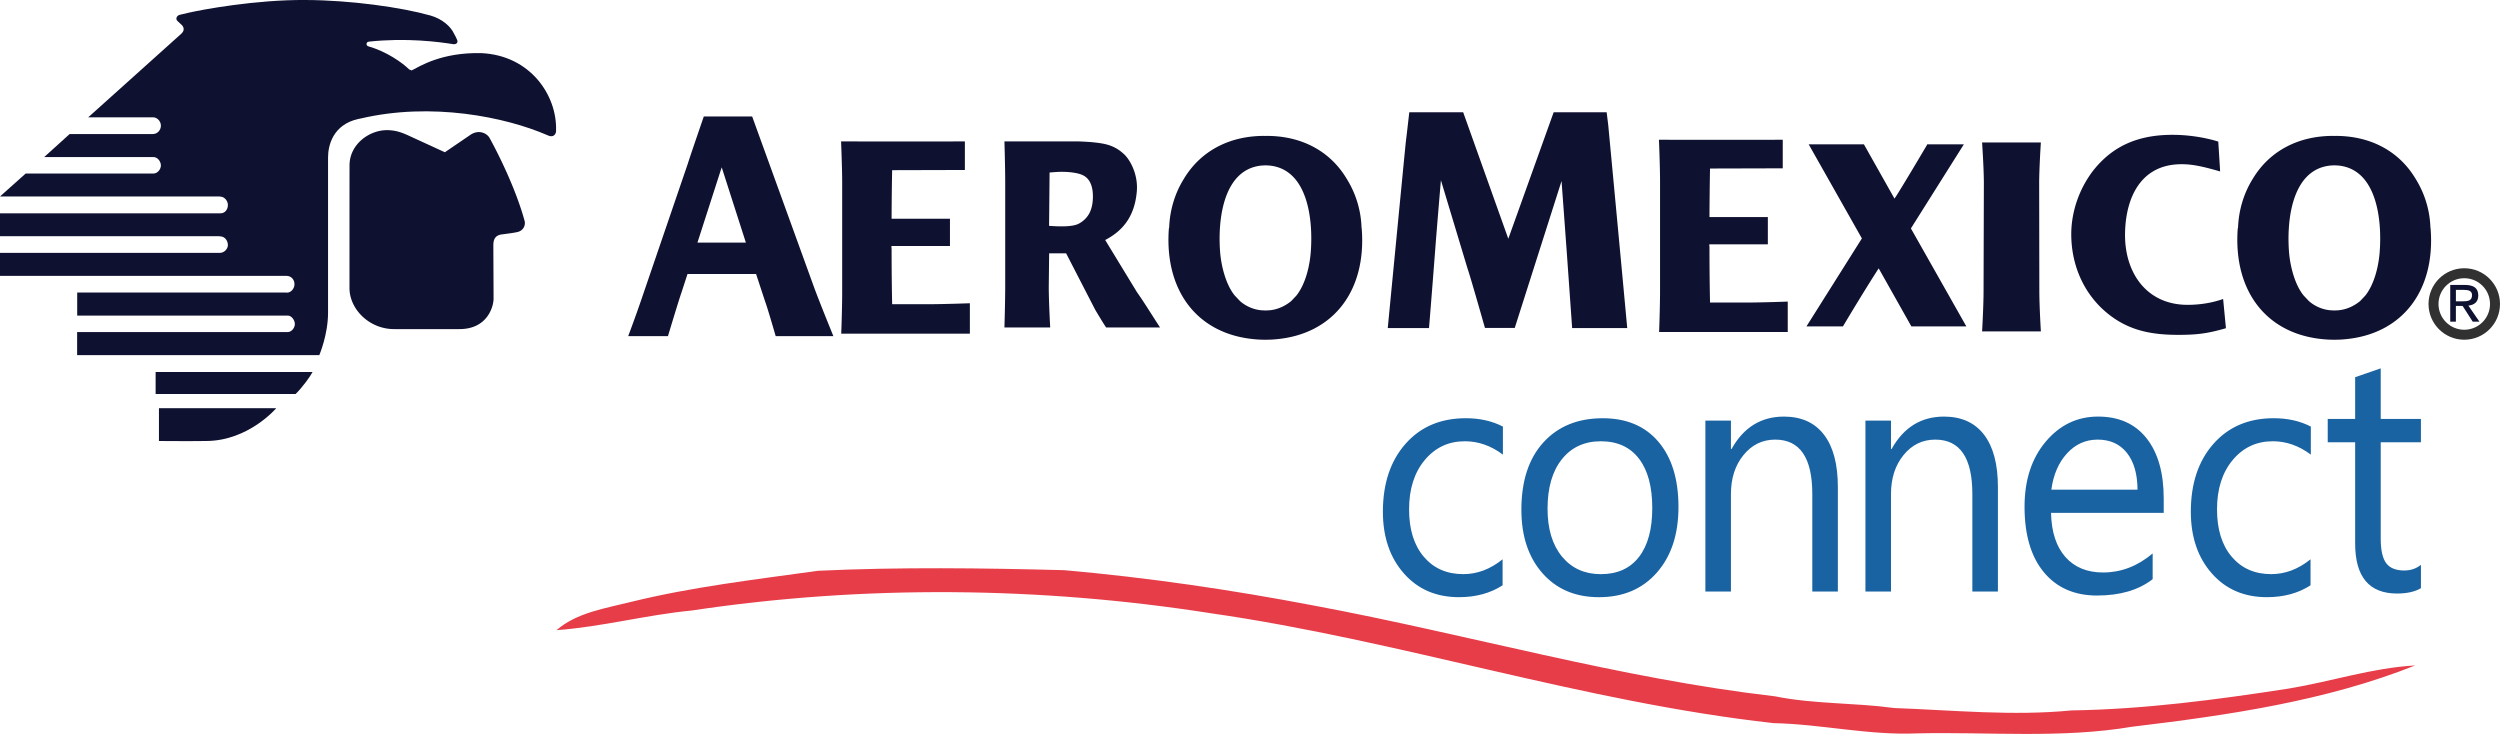 <svg xmlns="http://www.w3.org/2000/svg" width="250.646" height="73.584"><path fill="#0F1131" d="M28.417 33.294H7.733v2.309h24.28s.877-2.036.877-4.258V15.786c0-1.222.501-3.297 3.033-3.858l.208-.04c7.158-1.688 14.563-.147 18.728 1.655.743.367.924-.241.891-.5.094-3.498-2.585-7.482-7.479-7.716-3.991-.1-6.201 1.329-6.998 1.735l-.248-.101c-.736-.721-2.303-1.802-4.071-2.309-.268-.054-.288-.434.021-.475 3.769-.413 7.064.027 8.443.248.308.053.549-.14.409-.434-.081-.22-.154-.321-.322-.647-.341-.727-1.218-1.468-2.35-1.789C40.209.727 35.16.019 30.654 0c-5.042-.04-10.391.968-11.738 1.274-.321.074-.776.187-.856.201-.369.08-.462.42-.295.601l.509.48c.161.207.241.5-.08.808l-9.348 8.397h6.462c.422-.021.823.367.823.841 0 .44-.348.834-.79.834l-.06.006H6.977l-2.544 2.303h10.941c.428 0 .756.44.756.848 0 .367-.321.807-.756.807H2.571L0 19.697h22.009l.067.014c.436 0 .771.44.771.827.014.455-.302.868-.757.848H0v2.296h21.989l.067.014c.502 0 .791.448.791.874 0 .375-.355.781-.797.781H0v2.31h28.765c.475.02.777.42.757.868-.007.387-.328.814-.757.814l-.06-.014H7.74v2.31h21.112c.388 0 .71.467.71.848 0 .394-.342.808-.724.808h-.421v-.001zm-12.481 7.63v3.29s3.031.027 4.742 0c4.247-.02 7.018-3.29 7.018-3.29h-11.76zm-.333-3.63v2.207h14.034c.656-.629 1.493-1.784 1.7-2.207H15.603z"/><path fill="#0F1131" d="M38.844 13.048c.902.014 1.508.278 1.998.489 1.046.483 2.237 1.026 3.759 1.728l2.582-1.76c.84-.549 1.646-.139 1.907.338.916 1.66 2.617 5.09 3.491 8.246a.909.909 0 01-.626 1.152c-.358.099-.978.172-1.611.257-.896.1-.881.794-.881 1.219 0 .515.021 3.997.021 5.194.02.734-.558 3.098-3.443 3.084h-6.506c-2.486.014-4.49-1.973-4.497-4.115 0-1.404 0-11.226.006-12.297-.002-2.125 1.996-3.561 3.8-3.535m44.709 20.655c-.152-.391-1.149-2.805-1.888-4.768l-6.256-17.262h-4.845s-1.398 4.051-1.597 4.713l-4.574 13.377c-.58 1.729-1.412 3.939-1.412 3.939h3.986s1.109-3.688 1.354-4.365l.607-1.867h6.876l.931 2.832c.211.541 1.023 3.359 1.036 3.4h5.782v.001zm-13.629-9.38l2.303-7.149.132-.396 2.422 7.546h-4.857zm23.064 6.176h-3.542c-.042-1.948-.056-3.82-.056-5.521l-.021-.269h.007v-.048h5.865v-2.733h-5.852c.014-2.938.056-4.867.056-4.867l7.292-.02v-2.864c-5.072.013-12.412 0-12.412 0s.111 2.65.111 4.165v10.973c0 1.397-.077 3.766-.097 4.138h12.899v-3.05c-.006-.001-2.538.096-4.25.096m23.314 2.329c-1.073-1.652-1.477-2.345-2.323-3.557l-3.174-5.209c1.527-.8 2.953-2.125 3.174-4.916.133-1.745-.732-3.184-1.281-3.684-.764-.713-1.508-.993-2.557-1.132-.839-.114-1.458-.126-1.976-.153h-7.461s.077 2.551.077 4.037v10.564c0 1.492-.077 4.05-.077 4.05h4.589s-.145-2.558-.145-4.05l.038-3.377h1.704l2.904 5.635c.403.687.96 1.592 1.104 1.792h5.404zm-8.118-10.418c-.687.386-2.24.286-3.004.233l.05-5.349.447-.034c1.401-.113 2.437.086 2.86.293.625.279.997.926 1.034 1.971.046 1.574-.522 2.406-1.387 2.886m28.34.519l-.02-.127a9.837 9.837 0 00-1.471-4.852c-1.68-2.834-4.605-4.365-8.164-4.324-3.555-.041-6.499 1.49-8.188 4.324-.813 1.301-1.391 2.975-1.462 4.852l-.032.127c-.455 6.271 2.898 10.603 8.661 11.088.35.035.682.043 1.012.043.346 0 .678-.008 1.029-.043 5.743-.485 9.128-4.816 8.635-11.088m-9.207 8.178l-.443.021-.428-.021a3.793 3.793 0 01-2.118-.914l-.52-.549c-.884-1.062-1.364-2.911-1.481-4.381-.261-3.396.376-8.346 4.214-8.67l.295-.014.02-.007.064.007.299.014c3.84.324 4.457 5.273 4.197 8.67-.111 1.47-.547 3.256-1.449 4.381l-.52.549c-.616.499-1.331.829-2.13.914m28.45-19.85h5.314l.156 1.248c1.188 12.586 1.908 20.389 1.908 20.389h-5.523l-.551-7.776-.512-6.97-4.693 14.732h-2.986s-1.482-5.225-1.744-5.949l-2.672-8.864s-.42 4.929-.578 7.051c-.322 4.218-.615 7.776-.615 7.776h-4.137s1.697-17.58 1.811-18.662c.137-1.102.348-2.975.348-2.975h5.404l4.523 12.679 4.547-12.679zm19.22 19.076h-3.541c-.041-1.948-.055-3.82-.055-5.521l-.021-.269h.008v-.048h5.865v-2.733h-5.852c.014-2.938.055-4.867.055-4.867l7.291-.02v-2.864c-5.07.013-12.412 0-12.412 0s.111 2.65.111 4.165v10.973c0 1.397-.076 3.766-.096 4.138h12.898v-3.05c-.007-.001-2.538.096-4.251.096m16.6-7.432l5.309-8.431h-3.68l-.02.065c-1.121 1.905-2.498 4.196-3.025 5.031l-.23.346-3.066-5.442h-5.537l5.334 9.434-5.559 8.822h3.658c2.375-3.979 3.586-5.82 3.586-5.82l3.277 5.82h5.512l-5.559-9.825zm12.859-4.503c0-1.51.17-4.116.17-4.116h-5.893s.178 2.606.178 4.116l-.031 10.799c0 1.511-.146 4.029-.146 4.029h5.893s-.154-2.518-.154-4.029l-.017-10.799zm14.879 12.164c-4.143 0-6.387-3.278-6.266-7.319.104-3.519 1.6-6.516 5.172-6.763 1.342-.083 2.441.158 4.359.708l-.186-2.99s-1.623-.564-3.924-.667c-2.953-.117-5.639.502-7.773 2.625-1.887 1.849-3.043 4.625-3.043 7.32 0 2.982 1.156 5.739 3.291 7.649 2.232 1.986 4.623 2.447 7.461 2.447 1.854 0 2.941-.137 4.756-.667l-.281-2.928c-.402.138-1.701.585-3.566.585m24.365-7.633l-.02-.127a9.837 9.837 0 00-1.471-4.852c-1.68-2.834-4.605-4.365-8.164-4.324-3.555-.041-6.5 1.49-8.188 4.324-.813 1.301-1.391 2.975-1.463 4.852l-.033.127c-.453 6.271 2.898 10.603 8.662 11.088.35.035.682.043 1.012.043.346 0 .678-.008 1.029-.043 5.744-.486 9.129-4.817 8.636-11.088m-9.207 8.177l-.443.021-.428-.021a3.796 3.796 0 01-2.119-.914l-.52-.549c-.883-1.062-1.363-2.911-1.48-4.381-.26-3.396.377-8.346 4.215-8.67l.295-.014.02-.007.064.007.299.014c3.84.324 4.457 5.273 4.197 8.67-.111 1.47-.547 3.256-1.449 4.381l-.52.549c-.617.499-1.332.829-2.131.914"/><circle fill="none" stroke="#313131" cx="247.063" cy="30.477" r="3.083"/><path fill="#0F1131" d="M247.474 30.639c.572-.056.994-.352.994-1.005 0-.745-.443-1.068-1.352-1.068h-1.459v3.682h.566v-1.573h.676l1.01 1.573h.674l-1.109-1.609zm-1.25-.429v-1.146h.785c.414 0 .834.057.834.527 0 .569-.428.618-.922.618h-.697v.001z"/><path d="M150.646 58.684c-1.229.793-2.688 1.188-4.375 1.188-2.281 0-4.123-.795-5.523-2.385s-2.102-3.651-2.102-6.184c0-2.822.756-5.09 2.266-6.803s3.525-2.57 6.047-2.57c1.406 0 2.646.281 3.719.838v2.812c-1.188-.893-2.459-1.34-3.813-1.34-1.635 0-2.977.629-4.023 1.885-1.047 1.254-1.57 2.903-1.57 4.944 0 2.008.492 3.594 1.477 4.752.984 1.161 2.305 1.741 3.961 1.741 1.396 0 2.709-.495 3.938-1.488v2.61zm9.666 1.189c-2.365 0-4.252-.801-5.664-2.4-1.412-1.603-2.117-3.725-2.117-6.368 0-2.88.734-5.128 2.203-6.745 1.469-1.616 3.453-2.428 5.953-2.428 2.385 0 4.248.787 5.586 2.361 1.338 1.572 2.008 3.755 2.008 6.543 0 2.735-.721 4.923-2.164 6.568s-3.378 2.469-5.805 2.469zm.187-15.632c-1.646 0-2.947.601-3.906 1.801-.959 1.199-1.438 2.853-1.438 4.961 0 2.031.484 3.631 1.453 4.804.969 1.171 2.266 1.757 3.891 1.757 1.656 0 2.93-.574 3.82-1.723.891-1.149 1.336-2.785 1.336-4.905 0-2.141-.445-3.792-1.336-4.953-.89-1.161-2.164-1.742-3.82-1.742zm23.762 15.064h-2.563v-9.774c0-3.635-1.24-5.456-3.719-5.456-1.281 0-2.342.518-3.18 1.549-.84 1.033-1.258 2.335-1.258 3.907v9.774h-2.563V42.167h2.563v2.847h.063c1.207-2.164 2.957-3.247 5.25-3.247 1.75 0 3.088.605 4.016 1.816.926 1.21 1.391 2.959 1.391 5.247v10.475zm16.047 0h-2.563v-9.774c0-3.635-1.24-5.456-3.719-5.456-1.281 0-2.342.518-3.18 1.549-.84 1.033-1.258 2.335-1.258 3.907v9.774h-2.563V42.167h2.563v2.847h.063c1.207-2.164 2.957-3.247 5.25-3.247 1.75 0 3.088.605 4.016 1.816.926 1.21 1.391 2.959 1.391 5.247v10.475zm16.623-7.883h-11.297c.041 1.908.521 3.381 1.438 4.419.916 1.037 2.178 1.556 3.781 1.556 1.803 0 3.459-.636 4.969-1.908v2.578c-1.406 1.093-3.266 1.64-5.578 1.64-2.26 0-4.037-.779-5.328-2.335-1.291-1.557-1.938-3.745-1.938-6.569 0-2.665.705-4.837 2.117-6.517 1.412-1.679 3.164-2.521 5.258-2.521s3.713.729 4.859 2.177c1.146 1.451 1.719 3.464 1.719 6.042v1.438zm-2.625-2.327c-.01-1.582-.367-2.816-1.07-3.696-.703-.883-1.68-1.324-2.93-1.324-1.209 0-2.234.464-3.078 1.39s-1.365 2.137-1.563 3.631h8.641zm17.343 9.589c-1.229.793-2.688 1.188-4.375 1.188-2.281 0-4.123-.795-5.523-2.385s-2.102-3.651-2.102-6.184c0-2.822.756-5.09 2.266-6.803s3.525-2.57 6.047-2.57c1.406 0 2.646.281 3.719.838v2.812c-1.188-.893-2.459-1.34-3.813-1.34-1.635 0-2.977.629-4.023 1.885-1.047 1.254-1.57 2.903-1.57 4.944 0 2.008.492 3.594 1.477 4.752.984 1.161 2.305 1.741 3.961 1.741 1.396 0 2.709-.495 3.938-1.488v2.61zm11.069.288c-.604.355-1.4.534-2.391.534-2.801 0-4.203-1.673-4.203-5.02V44.344h-2.75v-2.343h2.75v-4.184l2.563-.887V42h4.031v2.343h-4.031V54c0 1.148.184 1.97.547 2.461.365.49.969.735 1.813.735.646 0 1.203-.189 1.672-.569v2.345z" fill="#1963A3"/><path fill="#E73D49" d="M63.287 60.34c6.137-1.509 12.452-2.237 18.727-3.115 8.215-.384 16.454-.275 24.674-.06 8.422.741 16.769 1.969 25.047 3.549 15.445 2.881 30.549 7.287 46.227 9.099 3.926.794 7.969.628 11.936 1.172 5.924.218 11.871.818 17.803.24 7.303-.112 14.547-1.076 21.734-2.186 4.254-.695 8.365-2.08 12.711-2.323-8.963 3.569-18.744 4.989-28.385 6.146-7.111 1.201-14.379.5-21.561.666-4.84.21-9.576-.925-14.398-1.029-19.137-2.131-37.379-8.28-56.404-11.015-17.166-2.69-34.854-2.856-52.053-.274-4.553.441-8.984 1.632-13.549 1.97 2.026-1.769 4.891-2.185 7.491-2.84z"/></svg>